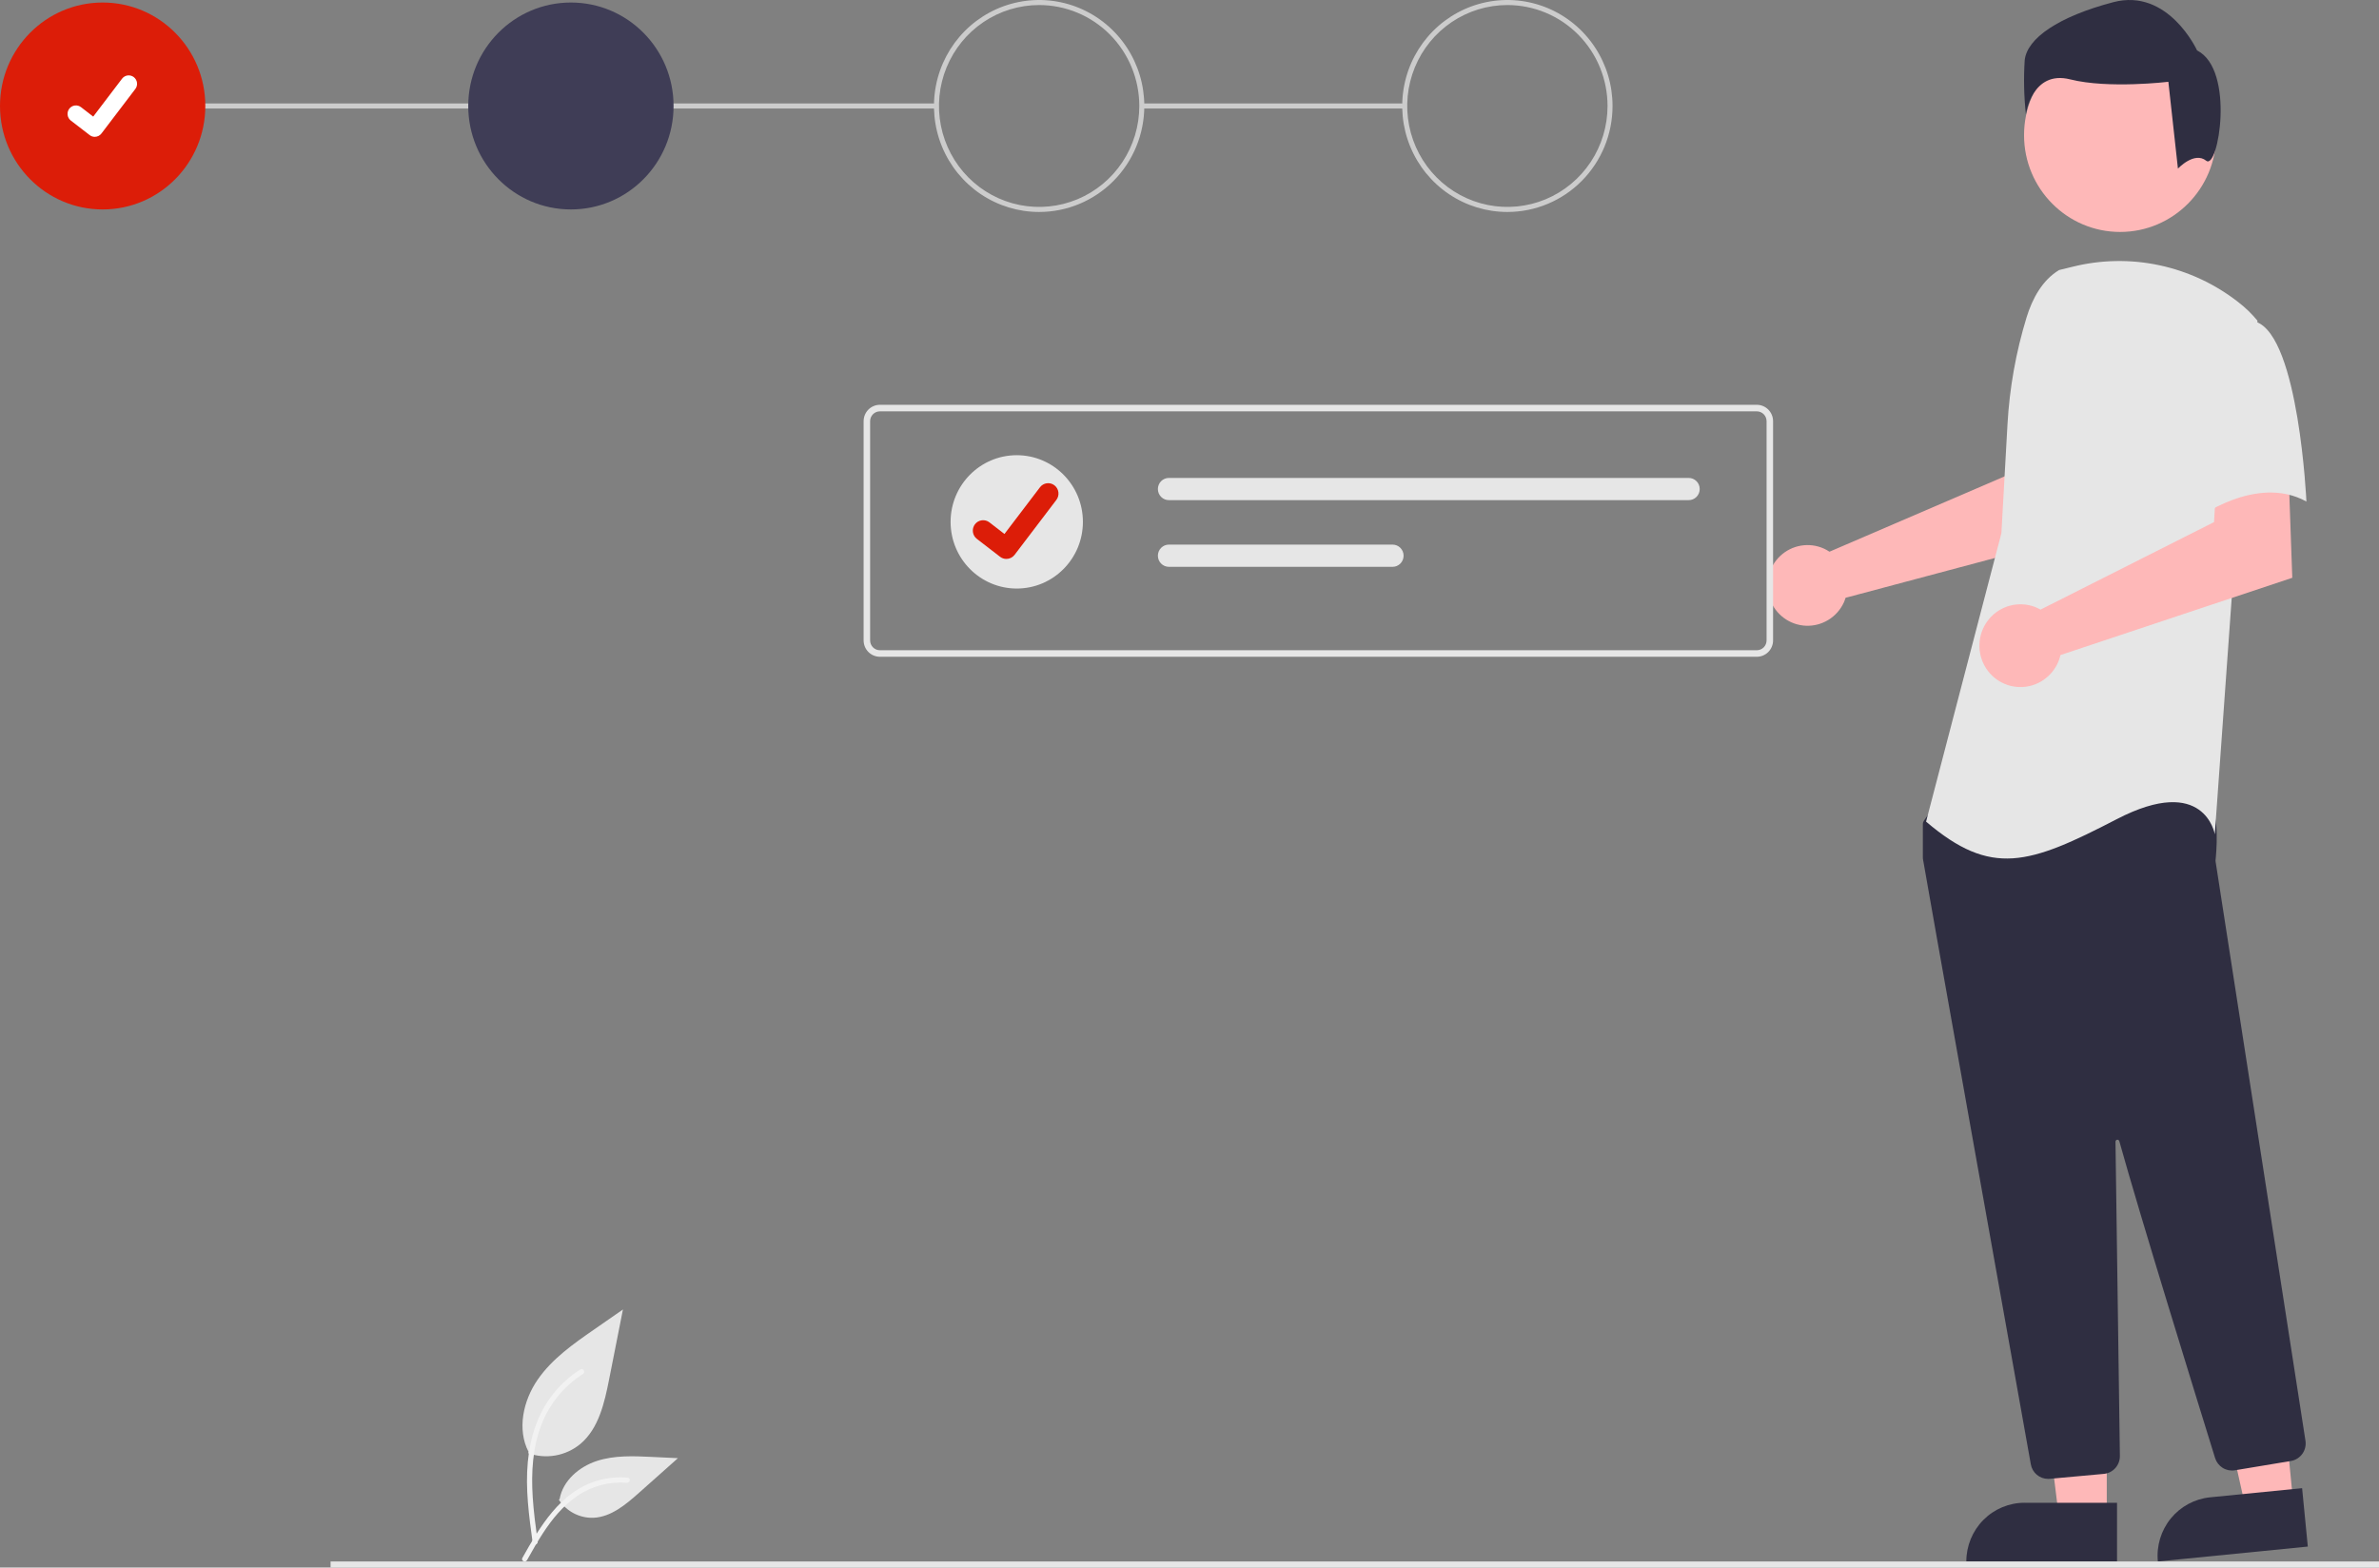 <svg width="698" height="460" viewBox="0 0 698 460" fill="none" xmlns="http://www.w3.org/2000/svg">
<rect x="0" y="0" width="698" height="460" fill="#808080" stroke="none"/>
<g clip-path="url(#clip0_19_1995)">
<path d="M412.149 30.36H335.009V31.841H412.149V30.36Z" fill="#CCCCCC"/>
<path d="M274.766 30.36H30.121V31.841H274.766V30.36Z" fill="#CCCCCC"/>
<path d="M30.121 61.46C46.757 61.46 60.242 47.867 60.242 31.1C60.242 14.333 46.757 0.74 30.121 0.74C13.486 0.74 0 14.333 0 31.1C0 47.867 13.486 61.46 30.121 61.46Z" fill="#DC1D08"/>
<path d="M167.504 61.46C184.14 61.46 197.625 47.867 197.625 31.1C197.625 14.333 184.14 0.74 167.504 0.74C150.869 0.74 137.383 14.333 137.383 31.1C137.383 47.867 150.869 61.46 167.504 61.46Z" fill="#3F3D56"/>
<path d="M304.884 62.202C298.781 62.202 292.815 60.378 287.741 56.961C282.667 53.543 278.712 48.686 276.376 43.003C274.041 37.32 273.43 31.067 274.621 25.034C275.811 19 278.75 13.459 283.065 9.109C287.381 4.76 292.879 1.798 298.864 0.598C304.85 -0.602 311.054 0.013 316.692 2.367C322.33 4.721 327.149 8.708 330.54 13.822C333.931 18.937 335.74 24.95 335.74 31.101C335.74 39.349 332.489 47.26 326.703 53.093C320.916 58.925 313.068 62.202 304.884 62.202ZM304.884 1.481C299.072 1.481 293.39 3.218 288.558 6.473C283.725 9.728 279.958 14.354 277.734 19.766C275.51 25.178 274.928 31.134 276.062 36.88C277.196 42.625 279.994 47.903 284.104 52.045C288.214 56.188 293.45 59.009 299.151 60.152C304.851 61.294 310.76 60.708 316.13 58.466C321.499 56.224 326.089 52.428 329.318 47.557C332.547 42.686 334.271 36.959 334.271 31.101C334.271 23.245 331.175 15.711 325.664 10.157C320.152 4.602 312.678 1.481 304.884 1.481Z" fill="#CCCCCC"/>
<path d="M442.267 62.202C436.164 62.202 430.198 60.378 425.124 56.961C420.05 53.543 416.095 48.686 413.759 43.003C411.424 37.32 410.813 31.067 412.004 25.034C413.194 19 416.133 13.459 420.448 9.109C424.764 4.76 430.262 1.798 436.247 0.598C442.233 -0.602 448.437 0.013 454.075 2.367C459.713 4.721 464.533 8.708 467.923 13.822C471.314 18.937 473.123 24.95 473.123 31.101C473.123 39.349 469.872 47.26 464.086 53.093C458.299 58.925 450.451 62.202 442.267 62.202ZM442.267 1.481C436.455 1.481 430.773 3.218 425.941 6.473C421.108 9.728 417.341 14.354 415.117 19.766C412.893 25.178 412.311 31.134 413.445 36.88C414.579 42.625 417.378 47.903 421.487 52.045C425.597 56.188 430.833 59.009 436.534 60.152C442.234 61.294 448.143 60.708 453.513 58.466C458.882 56.224 463.472 52.428 466.701 47.557C469.93 42.686 471.654 36.959 471.654 31.101C471.654 27.211 470.894 23.36 469.417 19.766C467.94 16.172 465.775 12.907 463.047 10.157C460.318 7.406 457.078 5.224 453.513 3.736C449.947 2.247 446.126 1.481 442.267 1.481Z" fill="#CCCCCC"/>
<path d="M27.802 40.153C27.273 40.153 26.758 39.98 26.335 39.66L26.309 39.64L20.78 35.378C20.263 34.978 19.925 34.388 19.84 33.737C19.755 33.086 19.929 32.427 20.326 31.906C20.722 31.385 21.308 31.044 21.954 30.958C22.6 30.872 23.253 31.048 23.77 31.448L27.351 34.215L35.812 23.089C36.208 22.568 36.793 22.227 37.439 22.141C38.085 22.055 38.738 22.231 39.255 22.63L39.202 22.703L39.256 22.63C39.773 23.03 40.11 23.62 40.196 24.271C40.281 24.922 40.106 25.58 39.71 26.101L29.758 39.182C29.527 39.484 29.231 39.728 28.891 39.895C28.552 40.063 28.179 40.149 27.801 40.148L27.802 40.153Z" fill="white"/>
<path d="M535.148 160.985C535.711 161.244 536.253 161.548 536.768 161.895L588.242 139.752L590.078 126.085L610.646 125.958L609.431 157.305L541.49 175.417C541.347 175.893 541.175 176.359 540.976 176.814C539.993 178.926 538.414 180.699 536.435 181.91C534.456 183.12 532.167 183.714 529.854 183.618C527.541 183.521 525.308 182.738 523.436 181.366C521.563 179.995 520.134 178.096 519.329 175.909C518.523 173.722 518.377 171.343 518.908 169.072C519.439 166.801 520.624 164.739 522.314 163.145C524.004 161.551 526.124 160.496 528.407 160.112C530.69 159.728 533.035 160.032 535.147 160.987L535.148 160.985Z" fill="#FEB8B8"/>
<path d="M618.126 445.033H604.055L597.362 390.333H618.127L618.126 445.033Z" fill="#FEB8B8"/>
<path d="M594.006 440.981H621.14V458.196H576.921C576.921 453.629 578.721 449.249 581.925 446.019C585.129 442.79 589.474 440.976 594.006 440.976V440.981Z" fill="#2F2E41"/>
<path d="M672.845 441.027L658.844 442.415L646.863 388.64L667.528 386.594L672.845 441.027Z" fill="#FEB8B8"/>
<path d="M648.439 439.38L675.439 436.7L677.113 453.834L633.115 458.202C632.671 453.658 634.036 449.123 636.91 445.593C639.783 442.063 643.93 439.828 648.438 439.38H648.439Z" fill="#2F2E41"/>
<path d="M622.042 68.066C637.609 68.066 650.229 55.346 650.229 39.656C650.229 23.965 637.609 11.245 622.042 11.245C606.475 11.245 593.855 23.965 593.855 39.656C593.855 55.346 606.475 68.066 622.042 68.066Z" fill="#FEB8B8"/>
<path d="M600.911 433.97C599.701 433.973 598.53 433.544 597.603 432.761C596.676 431.978 596.053 430.891 595.844 429.69C588.566 388.951 564.757 255.716 564.187 252.022C564.174 251.938 564.168 251.852 564.168 251.766V241.831C564.167 241.469 564.279 241.116 564.488 240.822L567.633 236.386C567.782 236.172 567.978 235.996 568.206 235.87C568.434 235.745 568.687 235.674 568.946 235.663C586.877 234.816 645.59 232.332 648.427 235.904C651.275 239.49 650.263 250.372 650.033 252.515L650.045 252.739L676.425 422.778C676.631 424.134 676.299 425.518 675.501 426.63C674.703 427.741 673.502 428.491 672.16 428.717L655.684 431.453C654.457 431.652 653.2 431.4 652.141 430.743C651.083 430.087 650.294 429.069 649.917 427.875C644.821 411.463 627.734 356.252 621.812 334.888C621.78 334.747 621.697 334.624 621.578 334.542C621.46 334.46 621.316 334.426 621.174 334.447C621.032 334.468 620.903 334.541 620.813 334.654C620.723 334.766 620.677 334.908 620.686 335.052C620.982 355.418 621.697 407.375 621.949 425.321L621.975 427.254C621.986 428.563 621.509 429.828 620.64 430.799C619.77 431.771 618.57 432.378 617.278 432.501L601.391 433.952C601.231 433.966 601.071 433.972 600.911 433.97Z" fill="#2F2E41"/>
<path d="M604.153 79.238C599.234 82.186 596.29 87.601 594.601 93.122C591.474 103.326 589.592 113.875 588.996 124.538L587.211 156.461L565.112 241.101C584.266 257.435 595.312 253.722 621.095 240.361C646.877 227.001 649.823 244.816 649.823 244.816L654.978 172.799L662.344 94.103C660.69 92.097 658.818 90.283 656.764 88.697C649.956 83.36 642.035 79.65 633.597 77.846C625.16 76.043 616.427 76.193 608.056 78.286L604.153 79.238Z" fill="#E6E6E6"/>
<path d="M596.976 178.078C597.57 178.302 598.145 178.573 598.697 178.888L649.595 153.208L650.439 139.297L671.434 137.838L672.559 169.549L604.543 192.223C603.988 194.625 602.72 196.8 600.909 198.459C599.098 200.117 596.828 201.181 594.402 201.507C591.977 201.834 589.51 201.408 587.33 200.287C585.15 199.166 583.361 197.403 582.2 195.231C581.039 193.06 580.561 190.584 580.83 188.132C581.1 185.681 582.103 183.37 583.707 181.507C585.312 179.644 587.44 178.318 589.811 177.705C592.181 177.092 594.681 177.22 596.977 178.074L596.976 178.078Z" fill="#FEB8B8"/>
<path d="M661.977 94.458C674.499 98.913 676.706 147.176 676.706 147.176C661.974 139.009 644.295 152.373 644.295 152.373C644.295 152.373 640.613 139.75 636.193 123.418C634.858 118.823 634.699 113.963 635.729 109.29C636.759 104.617 638.946 100.282 642.085 96.69C642.085 96.69 649.454 90.002 661.977 94.458Z" fill="#E6E6E6"/>
<path d="M647.311 47.167C643.799 44.335 639.008 49.48 639.008 49.48L636.199 24C636.199 24 618.64 26.12 607.399 23.292C596.159 20.463 594.405 33.561 594.405 33.561C593.825 28.271 593.708 22.941 594.054 17.631C594.756 11.259 603.887 4.887 620.042 0.639C636.197 -3.609 644.625 14.799 644.625 14.799C655.87 20.459 650.827 50.002 647.311 47.167Z" fill="#2F2E41"/>
<path d="M698 458.201H96.992V460H698V458.201Z" fill="#E6E6E6"/>
<path d="M154.97 426.43C157.542 427.341 160.303 427.569 162.988 427.092C165.673 426.616 168.19 425.45 170.298 423.708C175.667 419.166 177.35 411.684 178.719 404.755L182.77 384.263L174.289 390.149C168.19 394.381 161.954 398.75 157.731 404.881C153.507 411.012 151.664 419.382 155.057 426.015" fill="#E6E6E6"/>
<path d="M156.28 452.666C155.212 444.827 154.114 436.888 154.864 428.965C155.529 421.929 157.658 415.057 161.994 409.422C164.296 406.437 167.096 403.88 170.27 401.864C171.097 401.338 171.859 402.66 171.035 403.184C165.543 406.681 161.295 411.846 158.903 417.934C156.262 424.704 155.838 432.084 156.295 439.275C156.57 443.624 157.153 447.944 157.741 452.259C157.787 452.454 157.758 452.659 157.66 452.834C157.561 453.008 157.401 453.139 157.211 453.198C157.017 453.251 156.81 453.224 156.636 453.124C156.461 453.025 156.333 452.859 156.278 452.664L156.28 452.666Z" fill="#F2F2F2"/>
<path d="M163.964 440.089C165.067 441.778 166.583 443.153 168.366 444.081C170.149 445.009 172.139 445.458 174.144 445.385C179.298 445.139 183.595 441.513 187.462 438.074L198.903 427.893L191.332 427.529C185.887 427.266 180.301 427.021 175.112 428.713C169.922 430.406 165.143 434.479 164.195 439.886" fill="#E6E6E6"/>
<path d="M153.263 457.172C158.398 448.007 164.362 437.821 175.013 434.566C177.974 433.664 181.079 433.34 184.161 433.614C185.132 433.696 184.889 435.207 183.916 435.123C178.75 434.691 173.595 436.065 169.317 439.016C165.2 441.84 161.995 445.766 159.283 449.931C157.621 452.477 156.133 455.14 154.644 457.795C154.17 458.643 152.784 458.031 153.263 457.172Z" fill="#F2F2F2"/>
<path d="M515.456 192.725H258.152C256.889 192.724 255.678 192.217 254.784 191.317C253.891 190.417 253.389 189.196 253.387 187.923V123.591C253.389 122.317 253.891 121.097 254.784 120.196C255.678 119.296 256.889 118.79 258.152 118.788H515.456C516.719 118.79 517.93 119.296 518.823 120.196C519.716 121.097 520.219 122.317 520.22 123.591V187.923C520.219 189.196 519.716 190.417 518.823 191.317C517.93 192.217 516.719 192.724 515.456 192.725ZM258.152 120.71C257.394 120.71 256.667 121.014 256.131 121.555C255.595 122.095 255.294 122.827 255.293 123.591V187.924C255.293 188.688 255.595 189.42 256.131 189.961C256.667 190.501 257.394 190.805 258.152 190.806H515.456C516.214 190.805 516.941 190.501 517.477 189.961C518.013 189.42 518.314 188.688 518.315 187.924V123.591C518.314 122.827 518.013 122.094 517.477 121.554C516.941 121.013 516.214 120.709 515.456 120.709L258.152 120.71Z" fill="#E6E6E6"/>
<path d="M342.959 140.245C342.101 140.245 341.279 140.589 340.672 141.2C340.065 141.812 339.724 142.641 339.724 143.506C339.724 144.371 340.065 145.2 340.672 145.811C341.279 146.423 342.101 146.766 342.959 146.766H495.462C496.32 146.766 497.143 146.423 497.75 145.811C498.357 145.2 498.697 144.371 498.697 143.506C498.697 142.641 498.357 141.812 497.75 141.2C497.143 140.589 496.32 140.245 495.462 140.245H342.959Z" fill="#E6E6E6"/>
<path d="M342.959 159.81C342.101 159.81 341.279 160.153 340.672 160.765C340.065 161.376 339.724 162.205 339.724 163.07C339.724 163.935 340.065 164.764 340.672 165.376C341.279 165.987 342.101 166.331 342.959 166.331H408.582C409.44 166.331 410.262 165.987 410.869 165.376C411.476 164.764 411.817 163.935 411.817 163.07C411.817 162.205 411.476 161.376 410.869 160.765C410.262 160.153 409.44 159.81 408.582 159.81H342.959Z" fill="#E6E6E6"/>
<path d="M298.315 172.703C309.034 172.703 317.724 163.944 317.724 153.14C317.724 142.335 309.034 133.576 298.315 133.576C287.595 133.576 278.905 142.335 278.905 153.14C278.905 163.944 287.595 172.703 298.315 172.703Z" fill="#E6E6E6"/>
<path d="M295.264 164.013C294.612 164.014 293.977 163.801 293.455 163.406L293.423 163.382L286.61 158.129C285.973 157.636 285.555 156.909 285.45 156.106C285.344 155.304 285.56 154.492 286.048 153.849C286.537 153.206 287.258 152.785 288.055 152.679C288.851 152.573 289.657 152.79 290.295 153.282L294.707 156.692L305.134 142.981C305.622 142.339 306.344 141.919 307.139 141.813C307.935 141.707 308.74 141.924 309.377 142.416L309.312 142.506L309.379 142.416C310.015 142.909 310.431 143.636 310.536 144.437C310.641 145.239 310.427 146.05 309.939 146.693L297.675 162.822C297.391 163.194 297.026 163.494 296.609 163.7C296.191 163.907 295.732 164.013 295.267 164.012L295.264 164.013Z" fill="#DC1D08"/>
</g>
<defs>
<clipPath id="clip0_19_1995">
<rect width="698" height="460" fill="white"/>
</clipPath>
</defs>
</svg>
